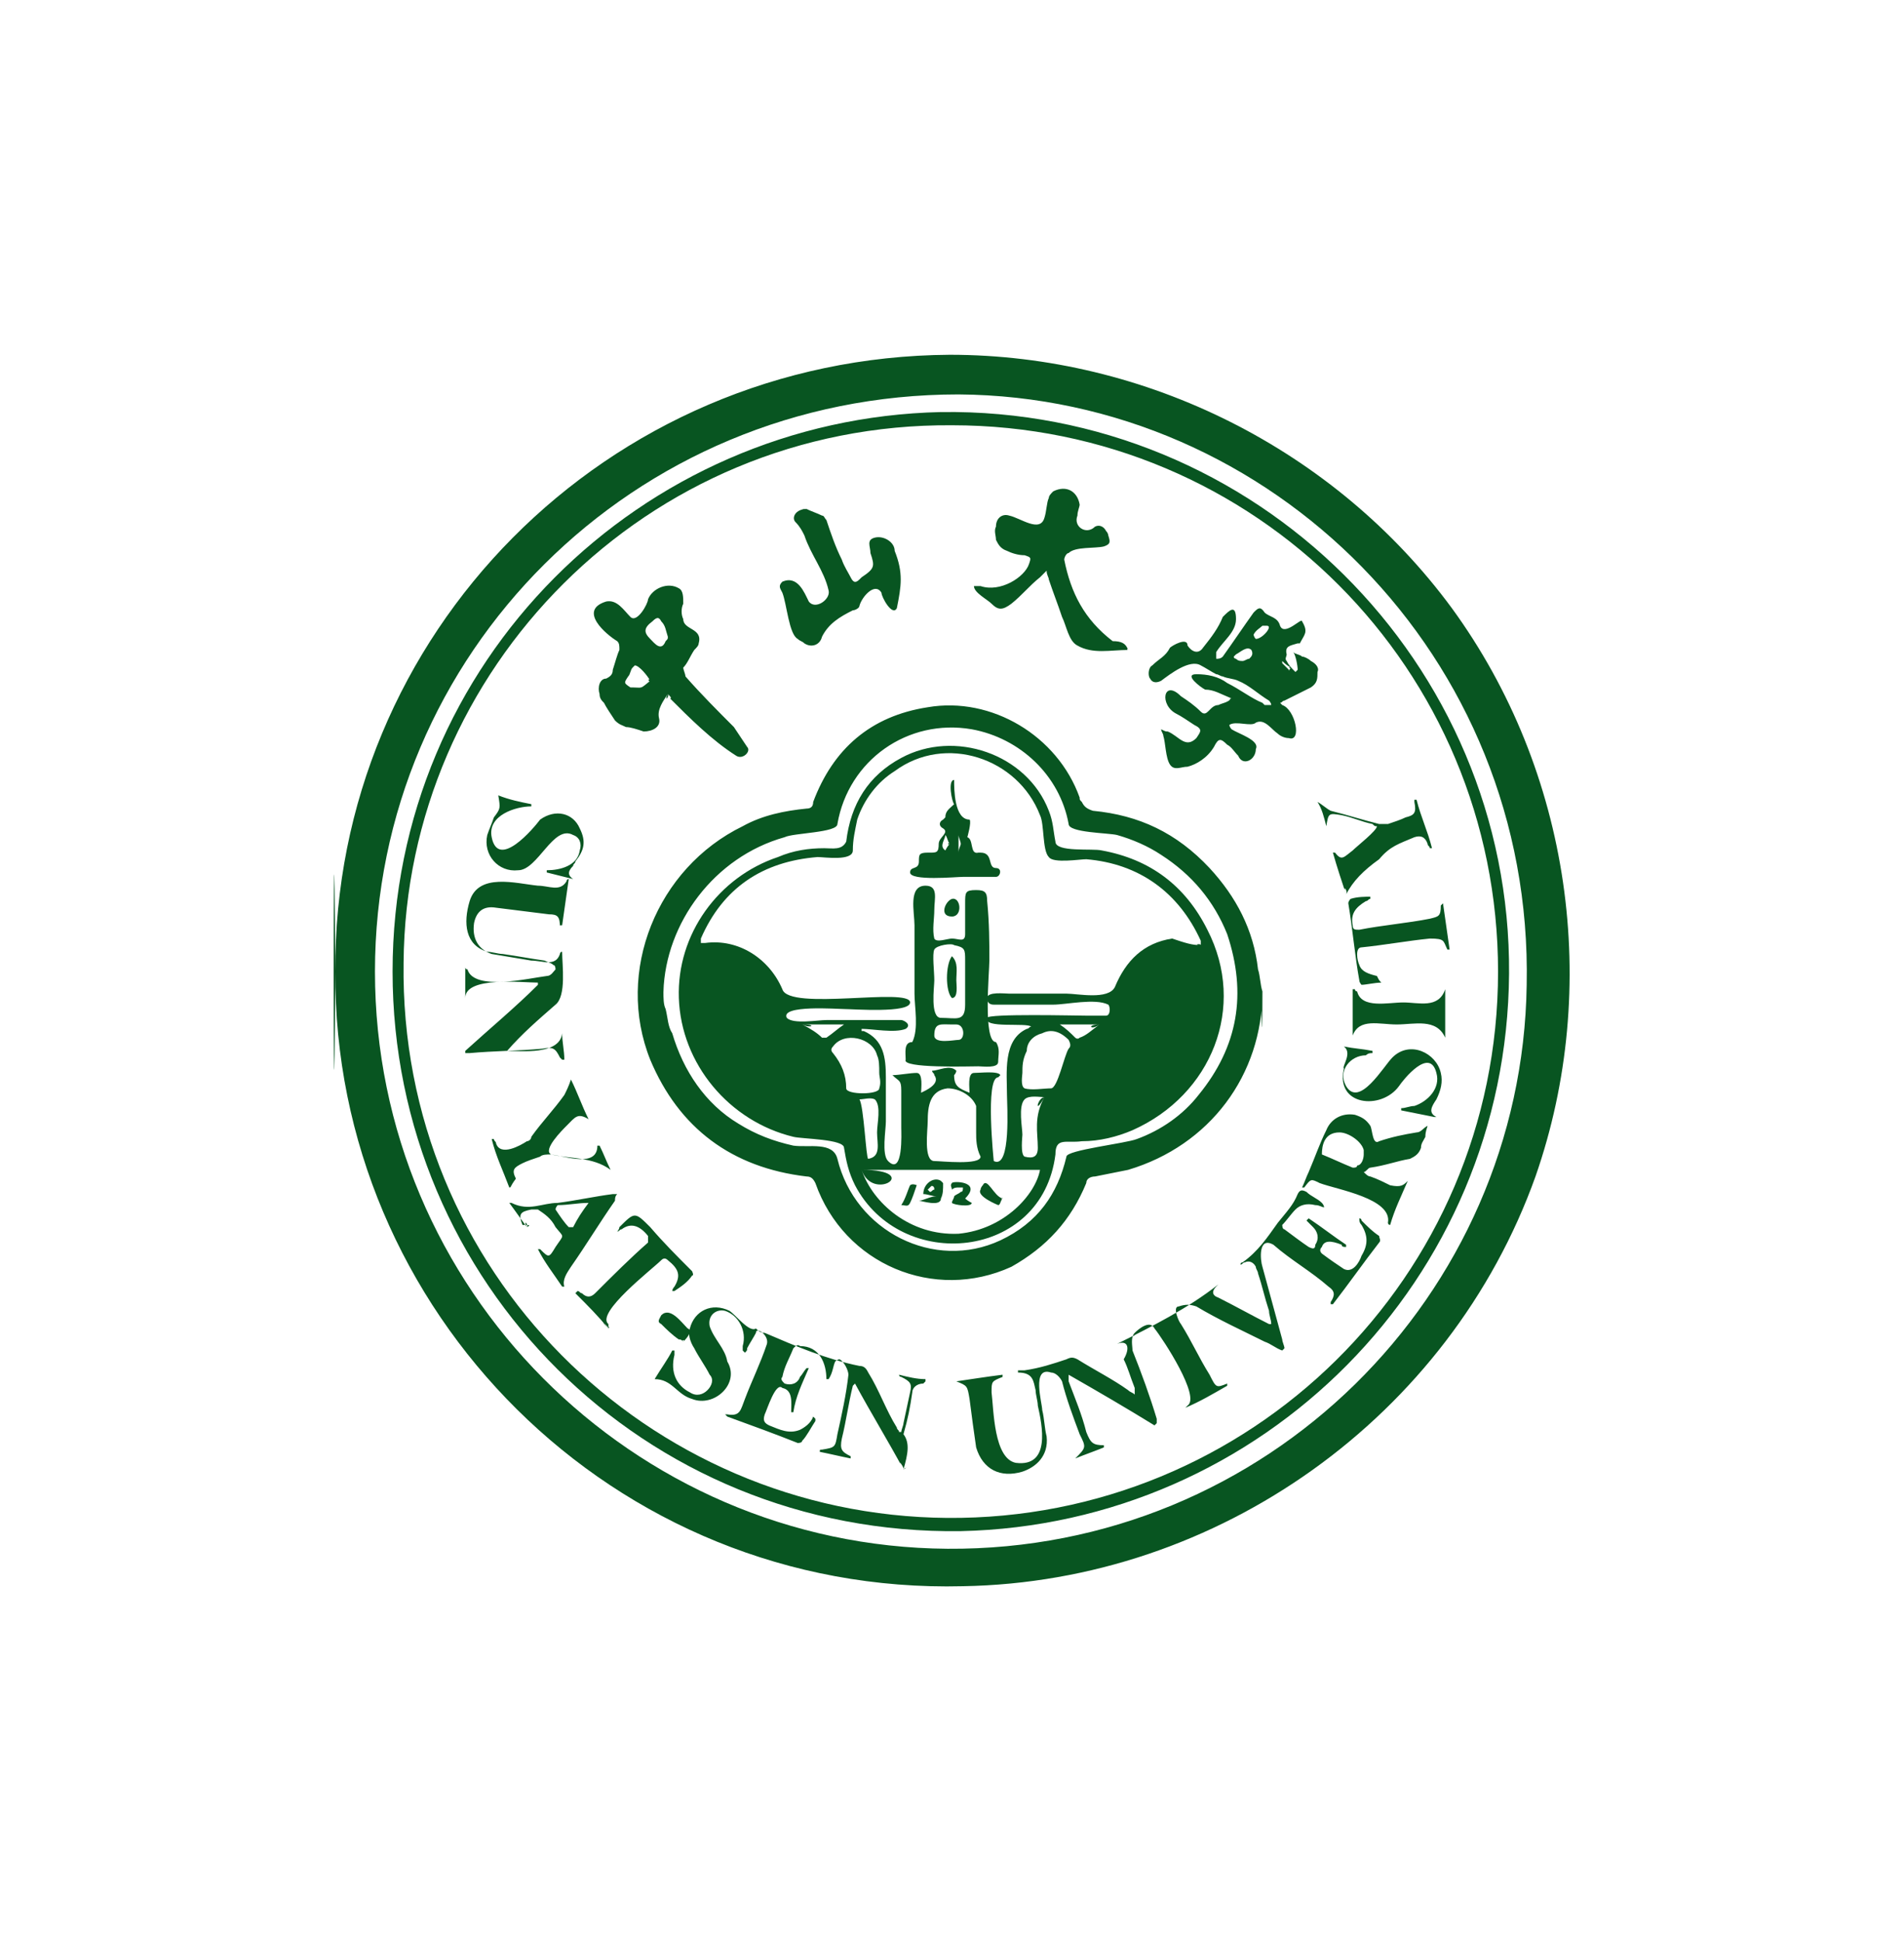 <?xml version="1.0" encoding="UTF-8" standalone="no"?>
<!DOCTYPE svg PUBLIC "-//W3C//DTD SVG 1.1//EN" "http://www.w3.org/Graphics/SVG/1.1/DTD/svg11.dtd">
<svg width="100%" height="100%" viewBox="0 0 154 157" version="1.1" xmlns="http://www.w3.org/2000/svg" xmlns:xlink="http://www.w3.org/1999/xlink" xml:space="preserve" xmlns:serif="http://www.serif.com/" style="fill-rule:evenodd;clip-rule:evenodd;stroke-linejoin:round;stroke-miterlimit:2;">
    <g>
        <g transform="matrix(1.136,0,0,1.136,-10.5,5.965)">
            <path d="M33.118,63.902C32.961,39.913 52.403,20.157 76.863,20C90.817,20 104.301,26.742 112.611,38.031C121.078,49.634 123.273,64.999 118.569,78.483C112.454,95.574 95.991,107.333 77.803,107.647C52.873,108.274 32.961,88.048 33.118,63.902C32.961,88.048 32.961,39.913 33.118,63.902ZM35.94,63.902C35.94,86.48 54.285,104.824 76.706,104.981C99.441,105.138 117.628,86.95 117.942,64.843C118.412,41.481 99.754,22.979 77.49,22.822C54.285,22.822 35.94,41.324 35.94,63.902Z" style="fill:rgb(8,85,33);fill-rule:nonzero;"/>
        </g>
        <g transform="matrix(1.136,0,0,1.136,-10.5,5.965)">
            <path d="M37.194,63.902C37.194,41.794 54.911,24.547 76.235,24.077C98.656,23.763 116.844,41.951 116.687,64.059C116.531,85.853 99.127,103.257 77.646,103.727C55.068,104.041 37.194,86.01 37.194,63.902ZM115.903,63.902C115.903,42.421 98.656,25.017 77.019,25.017C55.225,24.861 38.135,42.421 37.978,63.275C37.664,85.226 55.382,102.63 76.705,102.786C98.186,102.943 115.903,85.696 115.903,63.902Z" style="fill:rgb(8,85,33);fill-rule:nonzero;"/>
        </g>
        <g transform="matrix(1.136,0,0,1.136,-10.5,5.965)">
            <path d="M99.127,65.313C99.127,71.271 95.364,76.288 89.563,78.013L87.211,78.484C86.897,78.484 86.584,78.64 86.584,78.954C85.486,81.619 83.761,83.501 81.253,84.912C75.765,87.421 69.336,84.755 67.298,78.954C67.141,78.64 66.985,78.484 66.671,78.484C61.34,77.856 57.577,75.034 55.539,70.174C53.03,63.902 56.009,56.533 62.124,53.554C63.535,52.77 65.103,52.456 66.671,52.299C66.985,52.299 67.141,52.142 67.141,51.829C68.552,48.066 71.218,45.714 75.295,45.087C79.841,44.303 84.545,47.125 86.113,51.515C86.113,51.672 86.113,51.672 86.27,51.829C86.427,52.142 86.584,52.299 87.054,52.456C90.347,52.77 93.012,54.024 95.364,56.533C97.245,58.571 98.5,60.923 98.813,63.745C98.97,64.215 98.97,64.843 99.127,65.313C99.127,71.271 98.97,64.843 99.127,65.313ZM56.479,65.313C56.479,65.783 56.479,66.254 56.636,66.567C56.793,67.194 56.793,67.822 57.107,68.292C57.891,70.957 59.459,73.309 61.81,74.72C63.065,75.504 64.319,75.975 65.73,76.288C66.828,76.445 68.552,75.975 68.866,77.229C70.12,82.403 75.765,85.226 80.469,83.03C83.134,81.776 84.545,79.738 85.172,77.072C85.172,76.602 89.406,76.132 90.19,75.818C91.914,75.191 93.482,74.093 94.58,72.682C97.402,69.233 98.029,65.47 96.618,61.236C95.677,58.885 94.11,57.003 91.914,55.592C90.974,54.965 89.876,54.494 88.779,54.181C88.151,54.024 85.329,54.024 85.329,53.397C84.702,49.947 81.88,47.282 78.43,46.655C73.883,45.871 69.65,48.85 68.866,53.397C68.866,54.024 65.73,54.024 65.103,54.338C60.086,55.749 56.636,60.452 56.479,65.313C56.636,60.452 56.479,65.783 56.479,65.313ZM88.779,90.4C91.287,89.145 93.796,87.891 95.991,86.166L95.834,86.323C95.521,86.637 95.521,86.95 95.991,87.107C97.245,87.734 98.343,88.361 99.597,88.989L99.754,88.989C99.754,88.675 99.597,88.361 99.597,88.048C99.284,87.107 99.127,86.323 98.813,85.382C98.813,85.226 98.656,85.069 98.656,84.912C98.5,84.598 98.186,84.442 97.873,84.598C97.716,84.598 97.716,84.755 97.559,84.755C97.559,84.755 97.559,84.598 97.716,84.598C98.813,83.814 99.44,82.874 100.224,81.776C100.852,80.992 101.322,80.522 101.636,79.738C101.792,79.424 101.949,79.424 102.263,79.581C102.576,79.895 103.047,80.051 103.36,80.365C103.36,80.365 103.517,80.522 103.517,80.679C103.36,80.679 103.203,80.522 102.89,80.522C102.263,80.365 101.792,80.522 101.479,80.835C101.165,81.149 100.852,81.619 100.538,81.933C100.538,81.933 100.538,82.247 100.695,82.247C101.322,82.717 101.949,83.187 102.419,83.501C102.733,83.658 102.89,83.658 102.89,83.344C103.203,82.874 103.047,82.403 102.733,82.09L102.263,81.619L102.419,81.463C103.36,82.09 104.144,82.717 105.085,83.344L105.085,83.501C104.928,83.501 104.771,83.501 104.771,83.344C103.987,83.03 103.517,83.03 103.36,83.501C103.203,83.658 103.203,83.814 103.36,83.971C103.987,84.442 104.458,84.755 104.928,85.069C105.555,85.382 106.026,84.598 106.182,84.128C106.653,83.344 106.653,82.717 106.182,81.933C106.026,81.776 106.026,81.619 106.026,81.463C106.026,81.463 106.182,81.463 106.182,81.619C106.653,82.09 106.966,82.403 107.437,82.717C107.437,82.874 107.594,83.03 107.437,83.187C106.339,84.598 105.242,86.166 104.144,87.577L103.987,87.577L103.987,87.421C104.301,86.95 104.301,86.637 103.831,86.323C102.576,85.226 101.165,84.442 99.911,83.344C98.813,82.717 98.97,84.442 99.127,84.912L100.538,90.086C100.538,90.243 100.695,90.556 100.695,90.713L100.538,90.87C100.068,90.713 99.754,90.4 99.284,90.243C97.716,89.459 95.991,88.675 94.423,87.734C93.953,87.577 93.639,87.577 93.169,87.734C92.698,87.734 93.169,88.832 93.326,88.989C94.11,90.243 94.58,91.34 95.364,92.595C95.834,93.536 95.834,93.536 96.618,93.222L96.618,93.379C95.521,94.006 94.737,94.476 93.639,94.947L93.796,94.79C94.737,94.163 92.071,90.086 91.444,89.302C91.131,88.675 90.347,89.302 90.033,89.616C89.719,89.929 89.876,90.556 89.876,90.87C90.503,92.438 91.131,94.163 91.601,95.731L91.601,96.044L91.444,96.201C89.406,94.947 87.524,93.849 85.329,92.595L85.329,93.065C85.8,94.319 86.27,95.417 86.584,96.671C86.897,97.455 87.054,97.612 87.838,97.612L87.838,97.769C87.054,98.083 86.584,98.239 85.8,98.553C86.584,97.769 86.584,97.769 86.113,96.828C85.643,95.574 85.172,94.319 84.859,93.065C84.702,92.751 84.388,92.438 84.075,92.438C82.664,91.968 83.448,94.633 83.448,95.103C83.605,95.731 83.605,96.358 83.761,96.985C83.918,98.396 82.977,99.18 82.037,99.494C80.469,99.964 79.214,99.337 78.744,97.769C78.587,96.671 78.43,95.574 78.274,94.319C78.117,93.379 78.117,93.379 77.333,93.065C78.43,92.908 79.371,92.751 80.625,92.595L80.625,92.751C79.841,93.065 79.841,93.065 79.841,93.849C79.998,95.103 79.998,98.553 81.566,98.866C84.075,99.18 83.448,96.201 83.134,94.79C83.134,94.476 82.977,94.006 82.977,93.692C82.821,93.065 82.821,92.438 81.723,92.438L81.723,92.281L82.193,92.281C83.291,92.124 84.232,91.811 85.172,91.497C85.486,91.34 85.643,91.34 85.956,91.497C87.211,92.281 88.465,92.908 89.563,93.692C89.719,93.849 89.876,93.849 90.033,94.006L90.033,93.536C89.719,92.751 89.563,92.124 89.249,91.497C89.719,90.713 89.563,90.086 88.779,90.4C91.287,89.145 89.563,90.086 88.779,90.4ZM96.932,44.46C96.775,44.303 96.932,44.303 96.932,44.46C96.148,44.146 95.677,43.832 95.05,43.832C94.737,43.676 93.482,42.735 94.423,42.735C95.207,42.735 95.991,42.892 96.618,43.362C97.559,43.832 98.343,44.46 99.127,44.773L99.284,44.93L99.754,44.93C99.754,44.773 99.597,44.616 99.597,44.616C98.813,44.146 98.186,43.519 97.402,43.205C97.089,43.048 96.618,43.048 96.305,42.892C96.148,42.892 95.991,42.735 95.834,42.735C95.521,42.578 95.05,42.265 94.737,42.108C93.953,41.637 92.542,42.735 91.914,43.205C91.601,43.362 91.287,43.362 91.131,43.048C90.974,42.892 90.974,42.265 91.287,42.108C91.758,41.637 92.228,41.481 92.542,40.853C92.698,40.697 93.796,40.069 93.796,40.697C94.11,41.167 94.58,41.324 94.894,40.853C95.521,40.069 95.991,39.442 96.305,38.658C96.775,38.188 97.245,37.718 97.245,38.815C97.245,39.756 96.305,40.383 95.834,41.167L95.834,41.637C95.991,41.637 96.148,41.637 96.305,41.481C97.089,40.383 97.716,39.442 98.5,38.345C98.813,38.031 98.97,37.874 99.284,38.345C99.597,38.658 100.224,38.658 100.381,39.286C100.695,40.069 101.949,38.658 101.949,38.972C102.419,39.756 102.106,39.913 101.792,40.54L101.636,40.54C101.165,40.697 100.695,40.697 100.852,41.324C100.852,41.481 100.695,41.637 100.852,41.794C101.008,42.108 101.165,42.265 101.479,42.578L101.636,42.421C101.636,42.108 101.479,41.324 101.322,41.167C101.479,41.324 101.792,41.324 101.949,41.481C102.106,41.481 102.419,41.637 102.576,41.794C102.89,41.951 103.203,42.265 103.047,42.578C103.047,43.048 103.047,43.362 102.576,43.676L100.695,44.616C100.538,44.616 100.538,44.773 100.381,44.773L100.538,44.93C101.479,45.244 101.949,47.595 101.008,47.282C100.695,47.282 100.381,47.125 100.224,46.968C99.754,46.655 99.284,45.871 98.656,46.184C98.343,46.498 97.245,46.028 96.775,46.341C96.775,46.498 96.932,46.655 96.932,46.655C97.402,46.968 98.97,47.439 98.656,48.066C98.656,48.85 97.716,49.32 97.402,48.536C97.089,48.223 96.932,47.909 96.618,47.752C96.148,47.282 95.991,47.282 95.677,47.909C95.207,48.693 94.423,49.163 93.796,49.32C93.326,49.32 92.855,49.634 92.542,49.163C92.228,48.693 92.228,47.595 92.071,47.125C92.071,46.968 91.914,46.812 91.914,46.655C92.228,46.812 92.228,46.812 92.385,46.812C93.169,47.125 93.639,48.066 94.423,47.282C94.737,46.812 94.894,46.655 94.266,46.341C93.796,46.028 93.326,45.714 93.012,45.557C91.758,44.93 92.071,43.048 93.326,44.303C93.796,44.616 94.266,44.93 94.737,45.4C95.207,45.871 95.364,44.93 95.991,44.93C96.305,44.773 96.618,44.773 96.932,44.46C96.932,44.303 96.618,44.773 96.932,44.46ZM98.656,40.226C99.127,40.226 99.911,39.286 99.44,39.286L99.127,39.286C98.97,39.442 98.656,39.599 98.5,39.913C98.5,39.913 98.5,40.069 98.656,40.226ZM97.716,41.794C97.873,41.794 98.029,41.637 98.186,41.637C98.343,41.481 98.5,41.324 98.343,41.01C98.029,40.697 97.559,41.167 97.245,41.324L97.089,41.481C97.089,41.637 97.245,41.637 97.245,41.637C97.402,41.794 97.559,41.794 97.716,41.794ZM101.165,42.265C100.852,42.108 100.695,41.951 100.538,41.794L100.538,41.951L101.008,42.421C101.008,42.578 101.008,42.421 101.165,42.265C101.008,42.421 101.008,42.108 101.165,42.265ZM56.793,44.146C56.479,44.616 56.009,45.244 56.166,45.871C56.323,46.498 55.696,46.812 55.068,46.812C54.598,46.655 54.128,46.498 53.814,46.498C53.5,46.341 53.344,46.341 53.03,46.028C52.716,45.557 52.403,45.087 52.246,44.773C52.089,44.616 51.932,44.46 51.932,44.146C51.776,43.676 51.932,43.048 52.403,43.048C52.716,42.892 52.873,42.735 52.873,42.421C53.03,41.951 53.187,41.324 53.344,41.01C53.344,40.697 53.344,40.54 53.187,40.383C52.403,39.913 50.365,38.188 52.403,37.561C53.187,37.404 53.657,38.188 54.128,38.658C54.598,39.129 55.382,37.718 55.382,37.404C55.696,36.62 56.793,36.15 57.577,36.62C57.891,36.777 57.891,37.247 57.891,37.718C57.734,38.031 57.734,38.502 57.891,38.815C57.891,39.599 59.302,39.442 58.988,40.54C58.988,40.697 58.831,40.853 58.675,41.01C58.361,41.481 58.204,41.951 57.891,42.265C57.891,42.421 58.047,42.735 58.047,42.892C59.145,44.146 60.399,45.4 61.497,46.498L62.438,47.909C62.751,48.223 62.124,48.85 61.654,48.536C59.929,47.439 58.361,45.871 56.95,44.46C57.107,44.46 56.95,44.303 56.793,44.146C56.95,44.303 56.479,44.773 56.793,44.146ZM56.793,40.069C56.636,39.599 56.636,39.286 56.323,38.972C56.166,38.658 56.009,38.658 55.696,38.972C55.068,39.442 55.068,39.756 55.539,40.226C55.852,40.54 56.323,41.167 56.636,40.383C56.793,40.226 56.793,40.226 56.793,40.069ZM55.539,43.205C55.382,42.892 54.755,42.108 54.441,42.108L54.284,42.265C54.128,42.421 54.128,42.735 53.971,42.892C53.657,43.362 53.657,43.362 54.128,43.676C55.068,43.676 54.755,43.832 55.539,43.205C55.382,43.362 55.382,42.892 55.539,43.205ZM73.57,99.337C72.472,97.299 71.218,95.26 70.12,93.222L69.964,93.379C69.65,94.633 69.493,95.887 69.18,97.142C69.023,97.926 69.18,98.083 69.807,98.396L69.807,98.553C69.023,98.396 68.396,98.239 67.612,98.083C67.612,97.926 67.612,97.926 67.769,97.926C68.709,97.769 68.709,97.769 68.866,96.828C69.18,95.417 69.493,94.006 69.65,92.595C69.65,92.281 69.336,91.654 69.023,91.497C68.866,91.497 68.709,91.654 68.709,91.654C68.552,91.968 68.552,92.438 68.239,92.908L68.082,92.908C68.082,91.811 67.612,90.556 66.201,90.556C66.044,90.4 65.887,90.556 65.73,90.713C65.417,91.497 65.103,91.968 64.946,92.751C64.789,92.908 64.946,93.065 65.103,93.222C65.573,93.379 66.044,93.222 66.201,92.751C66.357,92.595 66.514,92.281 66.671,92.124L66.828,92.124C66.357,93.222 65.887,94.163 65.73,95.26L65.573,95.26C65.573,94.633 65.73,93.692 64.946,93.536C64.476,93.065 63.849,95.103 63.692,95.417C63.535,95.887 63.692,96.044 64.006,96.201C64.789,96.515 65.417,96.828 66.201,96.515C66.514,96.358 66.985,96.044 67.141,95.574L67.298,95.731L67.298,95.887C66.985,96.358 66.671,96.985 66.357,97.299C66.357,97.455 66.044,97.455 66.044,97.455C64.476,96.828 62.751,96.201 61.026,95.574L60.87,95.417L61.026,95.417C61.967,95.574 61.967,95.103 62.281,94.319C62.751,93.065 63.378,91.811 63.849,90.4C64.006,89.772 63.065,89.145 63.065,89.616C62.908,89.929 62.594,90.4 62.438,90.713C62.438,90.87 62.438,90.87 62.281,91.027L62.124,90.87L62.124,90.556C62.438,89.459 61.81,88.361 60.87,88.048C60.242,87.891 59.615,88.361 59.772,89.145C60.086,90.086 60.87,90.713 61.026,91.654C61.967,93.222 60.086,94.947 58.518,94.319C57.42,94.006 57.107,92.908 55.852,92.908C56.323,92.124 56.793,91.497 57.107,90.87L57.263,90.87L57.263,91.184C56.95,92.438 57.42,93.379 58.361,93.849C58.831,94.163 59.302,94.006 59.615,93.692C59.929,93.379 60.086,92.908 59.772,92.595C59.459,91.968 58.988,91.34 58.675,90.713C58.361,90.243 58.204,89.616 58.361,89.302C58.675,88.048 59.929,87.421 61.183,88.048C61.654,88.361 62.594,89.616 63.065,89.302C63.222,89.459 63.378,89.616 63.692,89.616C65.887,90.556 68.082,91.497 70.434,91.968C70.748,91.968 70.904,92.124 71.061,92.438C71.845,93.692 72.315,95.103 73.099,96.358C73.099,96.515 73.256,96.515 73.256,96.671L73.413,96.671C73.413,96.515 73.57,96.201 73.57,96.044C73.727,95.26 73.883,94.633 74.04,93.849C74.197,93.222 74.04,93.065 73.413,92.751C73.413,92.751 73.256,92.751 73.256,92.595C73.883,92.751 74.51,92.908 75.138,92.908L75.138,93.065L74.981,93.222C74.51,93.222 74.197,93.536 74.197,93.849C74.04,94.947 73.883,95.731 73.57,96.828C74.04,97.455 73.883,98.239 73.57,99.337C73.883,99.18 73.727,99.18 73.57,99.337C73.727,99.337 73.727,99.337 73.57,99.337C73.727,99.337 72.943,98.239 73.57,99.337ZM89.563,41.01C88.308,41.01 87.054,41.324 85.956,40.697C85.329,40.383 85.172,39.286 84.859,38.658C84.545,37.718 84.232,36.934 83.918,35.993C83.918,35.836 83.761,35.679 83.761,35.366L83.291,35.836C82.507,36.463 82.037,37.09 81.253,37.718C80.625,38.188 80.312,38.188 79.841,37.718C79.528,37.404 78.587,36.934 78.587,36.463L79.058,36.463C80.469,36.934 82.193,35.836 82.507,34.895C82.664,34.425 82.664,34.425 82.193,34.268C81.723,34.268 81.253,34.111 80.939,33.955C80.469,33.798 80.312,33.484 80.155,33.171C80.155,32.857 79.998,32.543 80.155,32.23C80.155,31.603 80.625,31.289 81.096,31.446C81.88,31.603 83.291,32.7 83.605,31.603C83.761,31.132 83.761,30.505 83.918,30.192C83.918,30.035 84.075,29.878 84.232,29.721C85.172,29.251 85.956,29.721 86.113,30.662C86.113,30.819 85.956,31.132 85.956,31.446C85.643,32.23 86.584,32.857 87.211,32.23C87.524,32.073 87.838,32.23 87.995,32.543C88.151,32.7 88.151,32.857 88.151,32.857C88.308,33.327 88.308,33.484 87.838,33.641C87.211,33.798 85.8,33.641 85.329,34.111C85.172,34.111 85.016,34.425 85.016,34.582C85.486,36.934 86.427,38.815 88.465,40.383C89.092,40.383 89.406,40.54 89.563,41.01C89.563,40.853 89.563,40.853 89.563,41.01C89.563,40.853 89.406,41.01 89.563,41.01ZM66.671,30.976C66.985,31.132 67.455,31.289 67.769,31.446C67.925,31.446 67.925,31.603 68.082,31.759C68.396,32.7 68.709,33.641 69.18,34.582C69.336,35.052 69.65,35.523 69.807,35.836C69.964,36.15 70.12,36.306 70.434,35.993L70.591,35.836C71.531,35.209 71.531,35.052 71.218,34.111C71.218,33.641 70.904,33.171 71.531,33.014C72.159,32.857 72.943,33.327 72.943,33.955C73.57,35.523 73.413,36.463 73.099,38.031C72.786,38.658 72.002,37.247 72.002,36.934C71.531,36.15 70.591,37.247 70.434,37.874C70.434,38.031 70.12,38.188 69.964,38.188C69.023,38.658 68.239,39.129 67.769,40.069C67.612,40.697 66.985,40.853 66.514,40.54C66.357,40.383 66.201,40.383 66.044,40.226C65.417,39.913 65.26,37.718 64.946,36.934C64.789,36.62 64.633,36.463 64.946,36.15C66.044,35.679 66.514,36.934 66.828,37.561C67.298,38.188 68.396,37.404 68.239,36.777C67.925,35.366 66.985,34.268 66.514,32.857C66.357,32.543 66.201,32.23 65.887,31.916C65.573,31.603 65.887,30.976 66.671,30.976C66.985,31.132 65.887,30.976 66.671,30.976ZM49.267,68.292C49.267,68.919 49.424,69.546 49.424,70.174L49.267,70.174L49.11,70.017C48.797,69.39 48.64,69.233 47.856,69.39C46.131,69.546 44.407,69.546 42.682,69.703L42.368,69.703L42.368,69.546C44.093,67.978 45.974,66.411 47.542,64.843L47.542,64.686C46.445,64.686 42.368,64.215 42.368,65.783L42.368,63.588C42.368,63.588 42.368,63.745 42.525,63.745C42.995,65.313 46.915,64.372 48.17,64.215C48.483,64.215 48.64,63.902 48.797,63.745C48.797,63.745 48.797,63.431 48.64,63.431C48.483,63.275 48.326,63.275 48.013,63.118C46.915,62.961 46.131,62.804 45.034,62.648C44.72,62.648 44.25,62.491 43.936,62.491C42.368,62.02 42.211,60.452 42.682,58.885C43.309,56.846 45.974,57.63 47.542,57.787C48.326,57.787 49.11,58.257 49.581,57.473C49.581,57.473 49.581,57.317 49.737,57.317L49.267,60.609L49.11,60.609L49.11,60.766C49.11,59.982 48.953,59.825 48.326,59.825L44.563,59.355C43.623,59.198 43.152,59.668 42.995,60.452C42.839,61.55 43.309,62.334 44.25,62.648L47.072,63.118C47.856,63.118 48.797,63.588 49.11,62.648C49.11,62.648 49.11,62.491 49.267,62.491C49.267,63.431 49.581,65.626 48.797,66.254C47.542,67.351 46.445,68.292 45.347,69.546C46.288,69.546 49.11,69.86 49.267,68.292ZM109.475,78.797C109.005,79.895 108.534,80.835 108.221,81.933C108.064,81.933 108.064,81.776 108.064,81.776C108.378,80.051 104.458,79.424 103.203,78.954C102.576,78.64 102.576,78.64 102.106,79.267L101.949,79.267C102.106,78.954 102.263,78.484 102.419,78.17C102.89,77.072 103.203,76.132 103.674,75.191C103.987,74.407 104.771,73.937 105.712,74.093C106.182,74.25 106.496,74.407 106.81,74.877C106.966,75.191 106.966,76.288 107.437,75.975C108.378,75.661 109.162,75.504 110.102,75.348C110.416,75.348 110.573,75.034 110.886,74.877C110.729,75.348 110.729,75.504 110.729,75.661C110.573,75.975 110.416,76.132 110.416,76.445C110.259,76.916 109.945,77.072 109.632,77.229C108.691,77.386 107.907,77.7 106.81,77.856C106.653,77.856 106.496,78.17 106.339,78.17C106.496,78.327 106.653,78.484 106.81,78.484C107.28,78.64 107.907,78.954 108.221,79.111C109.005,79.267 109.162,79.111 109.475,78.797C109.318,78.797 109.318,78.797 109.475,78.797ZM106.339,76.916L106.339,76.602C106.182,75.975 105.242,75.348 104.615,75.348C103.517,75.348 103.36,76.288 103.36,76.916C104.144,77.229 104.771,77.543 105.555,77.856C105.712,77.856 105.869,77.856 105.869,77.7C106.182,77.7 106.339,77.229 106.339,76.916ZM104.928,69.233C105.712,69.39 106.182,69.39 106.966,69.546L106.966,69.703C106.81,69.703 106.653,69.703 106.496,69.86C105.399,69.86 104.458,70.957 105.085,72.055C106.026,73.623 107.75,70.644 108.378,70.017C109.632,68.762 111.513,69.703 111.827,71.114C111.984,71.741 111.827,72.369 111.513,72.996C111.2,73.466 110.886,73.937 111.513,74.25L111.357,74.25L109.005,73.78L109.005,73.623C109.318,73.623 109.632,73.466 109.946,73.466C110.886,73.153 111.827,72.212 111.513,71.114C111.043,69.233 109.162,71.585 108.848,72.055C107.594,73.78 104.301,73.466 104.928,70.801C104.771,70.644 105.555,69.703 104.928,69.233ZM44.72,51.358C45.504,51.672 46.288,51.829 47.072,51.986L47.072,52.142C45.974,52.142 43.936,52.77 44.25,54.338C44.72,56.689 47.229,53.71 47.699,53.083C48.797,52.299 50.051,52.613 50.521,53.71C50.992,54.651 50.835,55.278 50.208,56.062C50.208,56.219 50.051,56.219 50.051,56.376C49.737,56.689 49.581,57.003 50.051,57.317L48.17,56.846L48.17,56.689C49.11,56.689 50.365,56.376 50.521,55.278C50.678,54.808 50.521,54.338 50.051,54.181C48.64,53.397 47.542,56.689 46.131,56.689C44.72,56.846 43.623,55.592 43.936,54.181C44.093,53.71 44.25,53.397 44.407,52.926C44.877,52.299 44.877,52.299 44.72,51.358C45.504,51.672 44.877,52.299 44.72,51.358ZM45.504,79.267C45.034,78.013 44.563,77.072 44.25,75.818L44.407,75.818C44.407,75.975 44.563,75.975 44.563,76.132C44.877,77.072 46.288,76.288 46.758,75.975C46.915,75.975 47.072,75.818 47.072,75.661C47.856,74.564 48.64,73.78 49.424,72.682C49.581,72.369 49.737,72.055 49.894,71.585C50.365,72.525 50.678,73.466 51.149,74.407C50.365,73.937 50.208,74.25 49.581,74.877C49.267,75.191 47.856,76.602 48.483,76.916C49.581,77.072 51.776,77.856 51.776,76.288L51.932,76.288C52.246,76.916 52.403,77.386 52.716,78.013C51.462,77.072 49.737,77.229 48.483,76.916C48.17,76.916 47.856,76.916 47.699,77.072C47.229,77.229 46.758,77.386 46.445,77.543C45.818,77.856 45.661,78.013 45.974,78.64C45.504,79.267 45.661,79.267 45.504,79.267ZM105.085,58.414C104.771,57.473 104.458,56.533 104.144,55.435L104.301,55.435C104.771,56.062 104.928,55.749 105.555,55.278C105.869,54.965 107.28,53.867 107.28,53.554C107.123,53.554 107.123,53.554 106.966,53.397C106.182,53.24 105.555,52.926 104.771,52.77C103.831,52.613 103.831,52.613 103.674,53.554C103.517,52.926 103.36,52.299 103.047,51.829C103.36,51.986 103.674,52.299 103.987,52.456C105.242,52.77 106.182,53.083 107.437,53.397L108.064,53.397C108.534,53.24 109.005,53.083 109.318,52.926C109.946,52.77 110.102,52.613 109.946,51.829L109.946,51.672L110.102,51.672C110.416,52.926 110.886,53.867 111.2,55.121L111.043,55.121C111.043,54.965 110.886,54.965 110.886,54.808C110.729,54.338 110.416,54.181 109.946,54.338C108.848,54.808 108.221,54.965 107.437,55.905C106.339,56.689 105.555,57.473 105.085,58.414C105.242,58.1 104.771,57.63 105.085,58.414ZM52.56,89.302C51.776,88.361 51.149,87.734 50.208,86.793L50.365,86.637C50.521,86.637 50.521,86.793 50.678,86.793C50.992,87.107 51.305,87.107 51.619,86.793C52.873,85.539 54.128,84.285 55.382,83.187L55.382,82.717C54.755,81.933 54.128,81.776 53.5,82.247C53.344,82.247 53.344,82.403 53.187,82.403C53.344,82.247 53.344,82.09 53.344,82.09C54.441,80.992 54.441,80.992 55.539,82.09C56.479,83.187 57.42,84.128 58.518,85.226C58.518,85.226 58.675,85.539 58.518,85.539C58.204,86.01 57.734,86.323 57.263,86.637L57.107,86.637C57.107,86.48 57.263,86.323 57.263,86.323C57.734,85.539 57.577,85.069 56.793,84.442C56.636,84.285 56.479,84.285 56.323,84.442C55.696,85.069 51.619,88.205 52.56,88.989L52.56,89.302C52.716,89.145 52.56,89.145 52.56,89.302C52.56,89.145 51.776,88.518 52.56,89.302ZM107.594,64.686C107.123,64.686 106.496,64.843 106.182,64.843C106.182,64.843 106.026,64.686 106.026,64.529C105.712,62.804 105.555,60.923 105.242,59.041C105.242,58.885 105.399,58.728 105.399,58.728C105.869,58.571 106.496,58.571 106.81,58.571L106.81,58.728C106.653,58.728 106.653,58.885 106.496,58.885C105.712,59.355 105.399,59.825 105.555,60.609C105.555,60.923 105.712,60.923 106.026,60.923C107.594,60.609 109.475,60.452 111.043,60.139C111.67,59.982 111.827,59.982 111.827,59.198L111.984,59.041L112.454,62.334L112.297,62.334C111.984,61.707 112.141,61.55 111.043,61.55C109.475,61.707 107.75,62.02 106.182,62.177C105.712,62.177 105.869,63.118 106.026,63.431C106.183,63.902 106.653,64.059 107.28,64.215C107.437,64.529 107.437,64.529 107.594,64.686ZM46.758,82.09C46.288,81.463 45.974,80.992 45.504,80.365L45.661,80.365C46.915,80.992 47.856,80.365 48.953,80.365C50.208,80.208 51.619,79.895 52.873,79.738L53.187,79.738C53.03,79.895 53.03,80.051 53.03,80.208C51.932,81.776 50.992,83.344 49.894,84.912C49.581,85.382 49.267,85.853 49.424,86.323L49.267,86.323C48.64,85.382 48.013,84.598 47.542,83.658L47.699,83.658C48.326,84.285 48.326,84.285 48.797,83.501C49.424,82.56 49.424,82.874 48.797,82.09C48.483,81.463 48.013,81.149 47.542,80.835L47.072,80.835C46.288,80.992 46.131,81.149 46.445,81.933C46.915,81.933 47.072,81.933 46.758,82.09C46.915,81.933 46.915,81.933 46.758,82.09C46.915,81.933 46.445,81.463 46.758,82.09ZM51.149,80.365C50.365,80.365 49.737,80.522 48.953,80.522C48.953,80.522 48.797,80.679 48.797,80.835C49.11,81.306 49.424,81.776 49.737,82.09L50.051,82.09C50.365,81.463 50.678,80.992 51.149,80.365ZM112.141,65.156L112.141,68.606C111.513,67.194 109.946,67.665 108.691,67.665C107.437,67.665 106.026,67.194 105.555,68.449L105.555,65.156L105.712,65.156C105.712,65.156 105.712,65.313 105.869,65.313C106.182,66.567 108.064,66.097 109.162,66.097C110.259,66.097 111.67,66.567 112.141,65.156C112.141,66.411 111.827,66.097 112.141,65.156Z" style="fill:rgb(8,85,33);fill-rule:nonzero;"/>
        </g>
        <g transform="matrix(1.136,0,0,1.136,-10.5,5.965)">
            <path d="M57.891,90.243C57.734,90.086 57.734,90.086 57.577,90.086C57.107,89.772 56.636,89.302 56.323,88.989C56.009,88.832 56.166,88.675 56.323,88.361C56.95,87.734 57.734,88.832 58.204,89.302C58.361,89.302 58.361,89.616 58.361,89.616C58.204,89.929 58.047,90.086 57.891,90.243C58.047,90.086 57.734,90.086 57.891,90.243Z" style="fill:rgb(8,85,33);fill-rule:nonzero;"/>
        </g>
        <g transform="matrix(1.136,0,0,1.136,-10.5,5.965)">
            <path d="M67.926,55.121C68.553,55.121 69.18,55.278 69.493,54.651C69.807,51.986 71.061,49.947 73.413,48.693C77.176,46.655 82.35,48.379 83.918,52.456C84.232,53.24 84.232,53.867 84.389,54.651C84.389,55.435 87.054,55.121 87.681,55.278C91.131,55.905 93.639,57.787 95.207,60.923C98.03,66.41 95.521,72.682 89.876,75.191C88.779,75.661 87.525,75.975 86.27,75.975C85.173,76.132 84.389,75.661 84.389,76.916C83.448,84.442 73.413,85.382 70.121,79.111C69.65,78.17 69.493,77.386 69.337,76.445C69.337,75.818 66.358,75.818 65.73,75.661C61.183,74.564 57.734,70.487 57.577,65.783C57.42,61.236 60.4,57.16 64.633,55.749C65.73,55.278 66.828,55.121 67.926,55.121ZM94.737,62.02L94.737,61.707C93.169,58.257 90.347,56.219 86.584,55.905C86.113,55.905 84.232,56.219 83.918,55.749C83.448,55.278 83.605,53.397 83.291,52.77C81.723,48.693 76.549,46.968 72.943,49.634C71.689,50.418 70.748,51.672 70.277,53.083C70.121,53.867 69.964,54.494 69.964,55.278C69.964,56.062 67.926,55.749 67.455,55.749C63.535,56.062 60.713,57.944 59.145,61.55L59.145,61.864L59.459,61.864C61.811,61.55 64.006,62.961 64.946,65.156C65.417,66.724 74.04,64.999 74.04,66.097C74.04,66.881 69.964,66.567 69.337,66.567C68.866,66.567 64.79,66.254 65.26,67.194C65.73,67.665 67.455,67.351 68.082,67.351L73.413,67.351C73.57,67.351 74.197,67.665 73.727,67.978C72.943,68.292 71.375,67.978 70.591,67.978L70.591,68.135L70.748,68.135C72.159,68.762 72.316,70.017 72.316,71.428L72.316,74.564C72.316,75.191 72.002,76.916 72.472,77.386C73.57,78.483 73.413,75.348 73.413,75.034L73.413,72.369C73.413,71.585 73.256,71.741 72.786,71.271C73.256,71.271 74.04,71.114 74.511,71.114C74.981,71.114 74.824,72.212 74.824,72.525C75.138,72.369 76.235,71.898 75.765,71.271C75.765,71.114 75.608,71.114 75.608,70.957C76.079,70.957 76.863,70.487 77.333,70.957C77.333,70.957 77.333,71.114 77.176,71.271C77.176,72.055 77.49,72.212 78.274,72.525C78.274,72.212 78.117,71.114 78.587,71.114C79.058,71.114 80.312,70.957 80.469,71.271L80.312,71.428C79.371,71.428 79.999,77.386 79.999,77.386C81.253,78.013 80.939,73.309 80.939,72.682C80.939,71.114 80.626,68.762 82.35,67.978C82.507,67.978 82.507,67.822 82.664,67.822C82.35,67.508 79.215,67.978 79.528,67.194C79.528,66.881 85.957,67.038 86.584,67.038L87.995,67.038C88.308,67.038 88.308,66.41 88.152,66.254C87.211,65.783 85.173,66.254 84.232,66.254L79.999,66.254C79.685,66.254 79.528,66.097 79.528,65.783C79.528,65.313 80.782,65.47 81.096,65.47L85.173,65.47C85.957,65.47 88.152,65.94 88.622,64.999C89.406,63.118 90.66,61.864 92.699,61.55C93.639,61.864 94.11,62.02 94.737,62.02C94.737,61.864 94.11,62.02 94.737,62.02ZM70.591,78.013C71.375,80.365 74.04,82.717 77.49,82.56C80.782,82.246 82.978,79.738 83.291,78.013L70.591,78.013C74.981,78.013 71.375,80.365 70.591,78.013ZM78.744,75.348L78.744,73.466C78.431,72.682 77.49,72.212 76.706,72.212C75.452,72.369 75.295,73.466 75.295,74.564C75.295,75.191 74.981,77.386 75.765,77.386C76.235,77.386 79.058,77.7 79.058,77.072C78.744,76.445 78.744,75.818 78.744,75.348ZM71.845,71.114C71.845,70.644 71.845,70.173 71.689,69.86C71.375,68.606 69.337,68.135 68.553,69.233C68.396,69.39 68.396,69.546 68.553,69.703C69.18,70.487 69.493,71.271 69.493,72.212C69.493,72.682 71.845,72.682 71.845,72.212C72.002,71.741 71.845,71.428 71.845,71.114ZM82.037,71.114C82.037,71.271 81.88,72.055 82.194,72.212C82.664,72.369 83.605,72.212 84.075,72.212C84.545,72.212 85.016,69.86 85.329,69.39C85.486,69.233 85.486,69.076 85.329,68.762C84.702,68.135 84.075,67.978 83.448,68.292C82.821,68.449 82.35,68.919 82.35,69.546C82.037,70.173 82.037,70.644 82.037,71.114ZM70.434,72.996C70.748,73.466 70.905,77.229 71.061,77.229C72.002,77.072 71.689,76.132 71.689,75.348C71.689,74.72 72.002,73.466 71.532,72.996C71.218,72.839 70.748,72.996 70.434,72.996ZM83.605,72.839C83.291,72.839 82.507,72.682 82.194,72.996C81.723,73.466 82.037,75.034 82.037,75.504C82.037,75.661 81.88,76.916 82.194,77.072C82.821,77.229 83.134,77.072 83.134,76.445C83.134,75.348 82.821,74.25 83.605,72.839C83.134,72.839 82.821,74.25 83.605,72.839ZM87.525,67.665L84.702,67.665C85.173,67.978 85.486,68.292 85.8,68.606C85.8,68.606 85.957,68.762 86.113,68.606C86.584,68.449 86.897,68.135 87.525,67.665C86.897,68.135 86.584,67.665 87.525,67.665ZM66.358,67.665C66.985,67.978 67.455,68.292 67.769,68.606L68.082,68.606C68.553,68.292 68.866,67.978 69.337,67.665L66.358,67.665C67.455,67.665 66.985,67.978 66.358,67.665Z" style="fill:rgb(8,85,33);fill-rule:nonzero;"/>
        </g>
        <g transform="matrix(1.136,0,0,1.136,-10.5,5.965)">
            <path d="M79.685,63.118C79.685,63.902 79.215,68.919 80.155,68.919C80.469,69.389 80.312,69.86 80.312,70.33C80.312,70.801 79.215,70.644 78.901,70.644C78.274,70.644 73.413,70.801 73.727,70.173C73.727,69.703 73.57,68.919 74.197,68.919C74.668,67.978 74.354,66.41 74.354,65.47L74.354,60.609C74.354,59.668 73.884,57.787 75.138,57.787C76.079,57.787 75.765,58.728 75.765,59.512C75.765,60.139 75.608,60.923 75.765,61.55C75.922,61.863 76.706,61.55 77.019,61.55C77.49,61.55 77.96,61.863 77.96,61.236L77.96,59.041C77.96,58.257 77.96,58.1 78.744,58.1C79.371,58.1 79.528,58.257 79.528,58.884C79.685,60.452 79.685,61.863 79.685,63.118ZM75.765,64.529C75.765,64.999 75.452,67.194 76.236,67.194C77.333,67.194 77.96,67.508 77.96,66.254L77.96,63.118C77.96,62.334 77.96,62.177 77.176,62.02C77.019,61.863 75.922,62.02 75.765,62.334C75.608,62.647 75.765,63.902 75.765,64.529ZM77.019,67.665C76.236,67.665 75.765,67.508 75.765,68.449C75.765,69.076 77.176,68.762 77.49,68.762C77.96,68.762 77.96,67.665 77.333,67.665L77.019,67.665ZM77.176,50.261C77.176,50.888 77.176,53.083 78.274,53.083C78.431,53.24 78.117,54.337 78.117,54.337C78.587,54.494 78.274,55.592 78.901,55.435L79.058,55.435C79.999,55.435 79.528,56.532 80.155,56.532C80.626,56.532 80.469,57.16 80.155,57.16L77.804,57.16C77.333,57.16 74.041,57.473 74.041,56.846C74.041,56.376 74.668,56.689 74.668,56.062C74.668,55.592 74.668,55.435 75.295,55.435L75.452,55.435C75.922,55.435 76.079,55.435 76.079,54.808C76.079,54.337 76.863,54.024 76.392,53.71C76.079,53.553 76.079,53.24 76.392,53.083L76.549,52.926C76.549,52.456 76.863,52.299 77.176,51.986C77.019,51.829 76.706,50.261 77.176,50.261C77.019,50.261 77.019,50.261 77.176,50.261C77.176,50.731 77.019,50.261 77.176,50.261ZM77.647,54.808C77.647,54.651 77.49,54.337 77.49,54.181L77.49,55.435C77.49,55.121 77.647,54.965 77.647,54.808ZM76.863,54.808C76.706,54.651 76.706,54.337 76.549,54.181C76.549,54.494 76.079,54.965 76.549,55.278C76.549,55.278 76.706,54.965 76.863,54.808C76.706,54.965 76.706,54.651 76.863,54.808Z" style="fill:rgb(8,85,33);fill-rule:nonzero;"/>
        </g>
        <g transform="matrix(1.136,0,0,1.136,-10.5,5.965)">
            <path d="M77.019,59.982C76.079,59.982 76.549,58.885 77.019,58.728C77.647,58.571 77.803,59.982 77.019,59.982ZM74.981,79.738C74.981,78.954 75.765,78.484 76.235,78.797L76.392,78.954C76.392,79.424 76.392,79.738 76.235,80.051C76.235,80.679 74.824,80.208 74.667,80.208C74.981,80.208 75.451,79.895 75.922,79.895C75.608,79.895 75.295,79.738 74.981,79.738ZM75.608,79.111L75.295,79.424L75.451,79.581C75.608,79.581 75.608,79.424 75.765,79.424C75.765,79.268 75.765,79.268 75.608,79.111C75.765,79.268 75.451,79.111 75.608,79.111ZM77.96,80.051C78.117,80.208 78.43,80.365 78.43,80.365C78.43,80.679 77.176,80.522 77.019,80.365C77.019,80.208 77.176,80.051 77.176,79.895C77.333,79.738 77.49,79.738 77.647,79.581C77.803,79.581 77.803,79.424 77.803,79.268L77.49,79.268C77.333,79.268 77.176,79.268 77.019,79.424C77.019,79.268 76.863,79.111 77.019,78.954C77.019,78.797 79.214,78.797 77.96,80.051ZM80.626,80.051C80.469,80.208 80.469,80.522 80.312,80.522C80.312,80.522 78.744,79.895 79.058,79.424C79.058,79.268 79.214,79.111 79.214,79.111C79.528,78.484 79.998,79.895 80.626,80.051C80.626,79.895 80.626,79.738 80.626,80.051C80.626,79.895 80.469,80.208 80.626,80.051ZM74.511,79.111C74.354,79.581 74.197,80.051 74.04,80.365C73.884,80.679 73.727,80.522 73.413,80.522C73.727,80.051 73.884,79.424 74.04,79.111C74.04,79.111 74.197,78.954 74.511,79.111C74.354,78.954 74.354,78.954 74.511,79.111C74.354,79.424 74.354,78.954 74.511,79.111Z" style="fill:rgb(8,85,33);fill-rule:nonzero;"/>
        </g>
        <g transform="matrix(1.136,0,0,1.136,-10.5,5.965)">
            <path d="M77.333,64.529C77.333,64.843 77.49,65.783 77.019,65.783C76.549,65.313 76.549,63.431 77.019,62.804C77.49,63.275 77.333,63.902 77.333,64.529Z" style="fill:rgb(8,85,33);fill-rule:nonzero;"/>
        </g>
    </g>
</svg>
